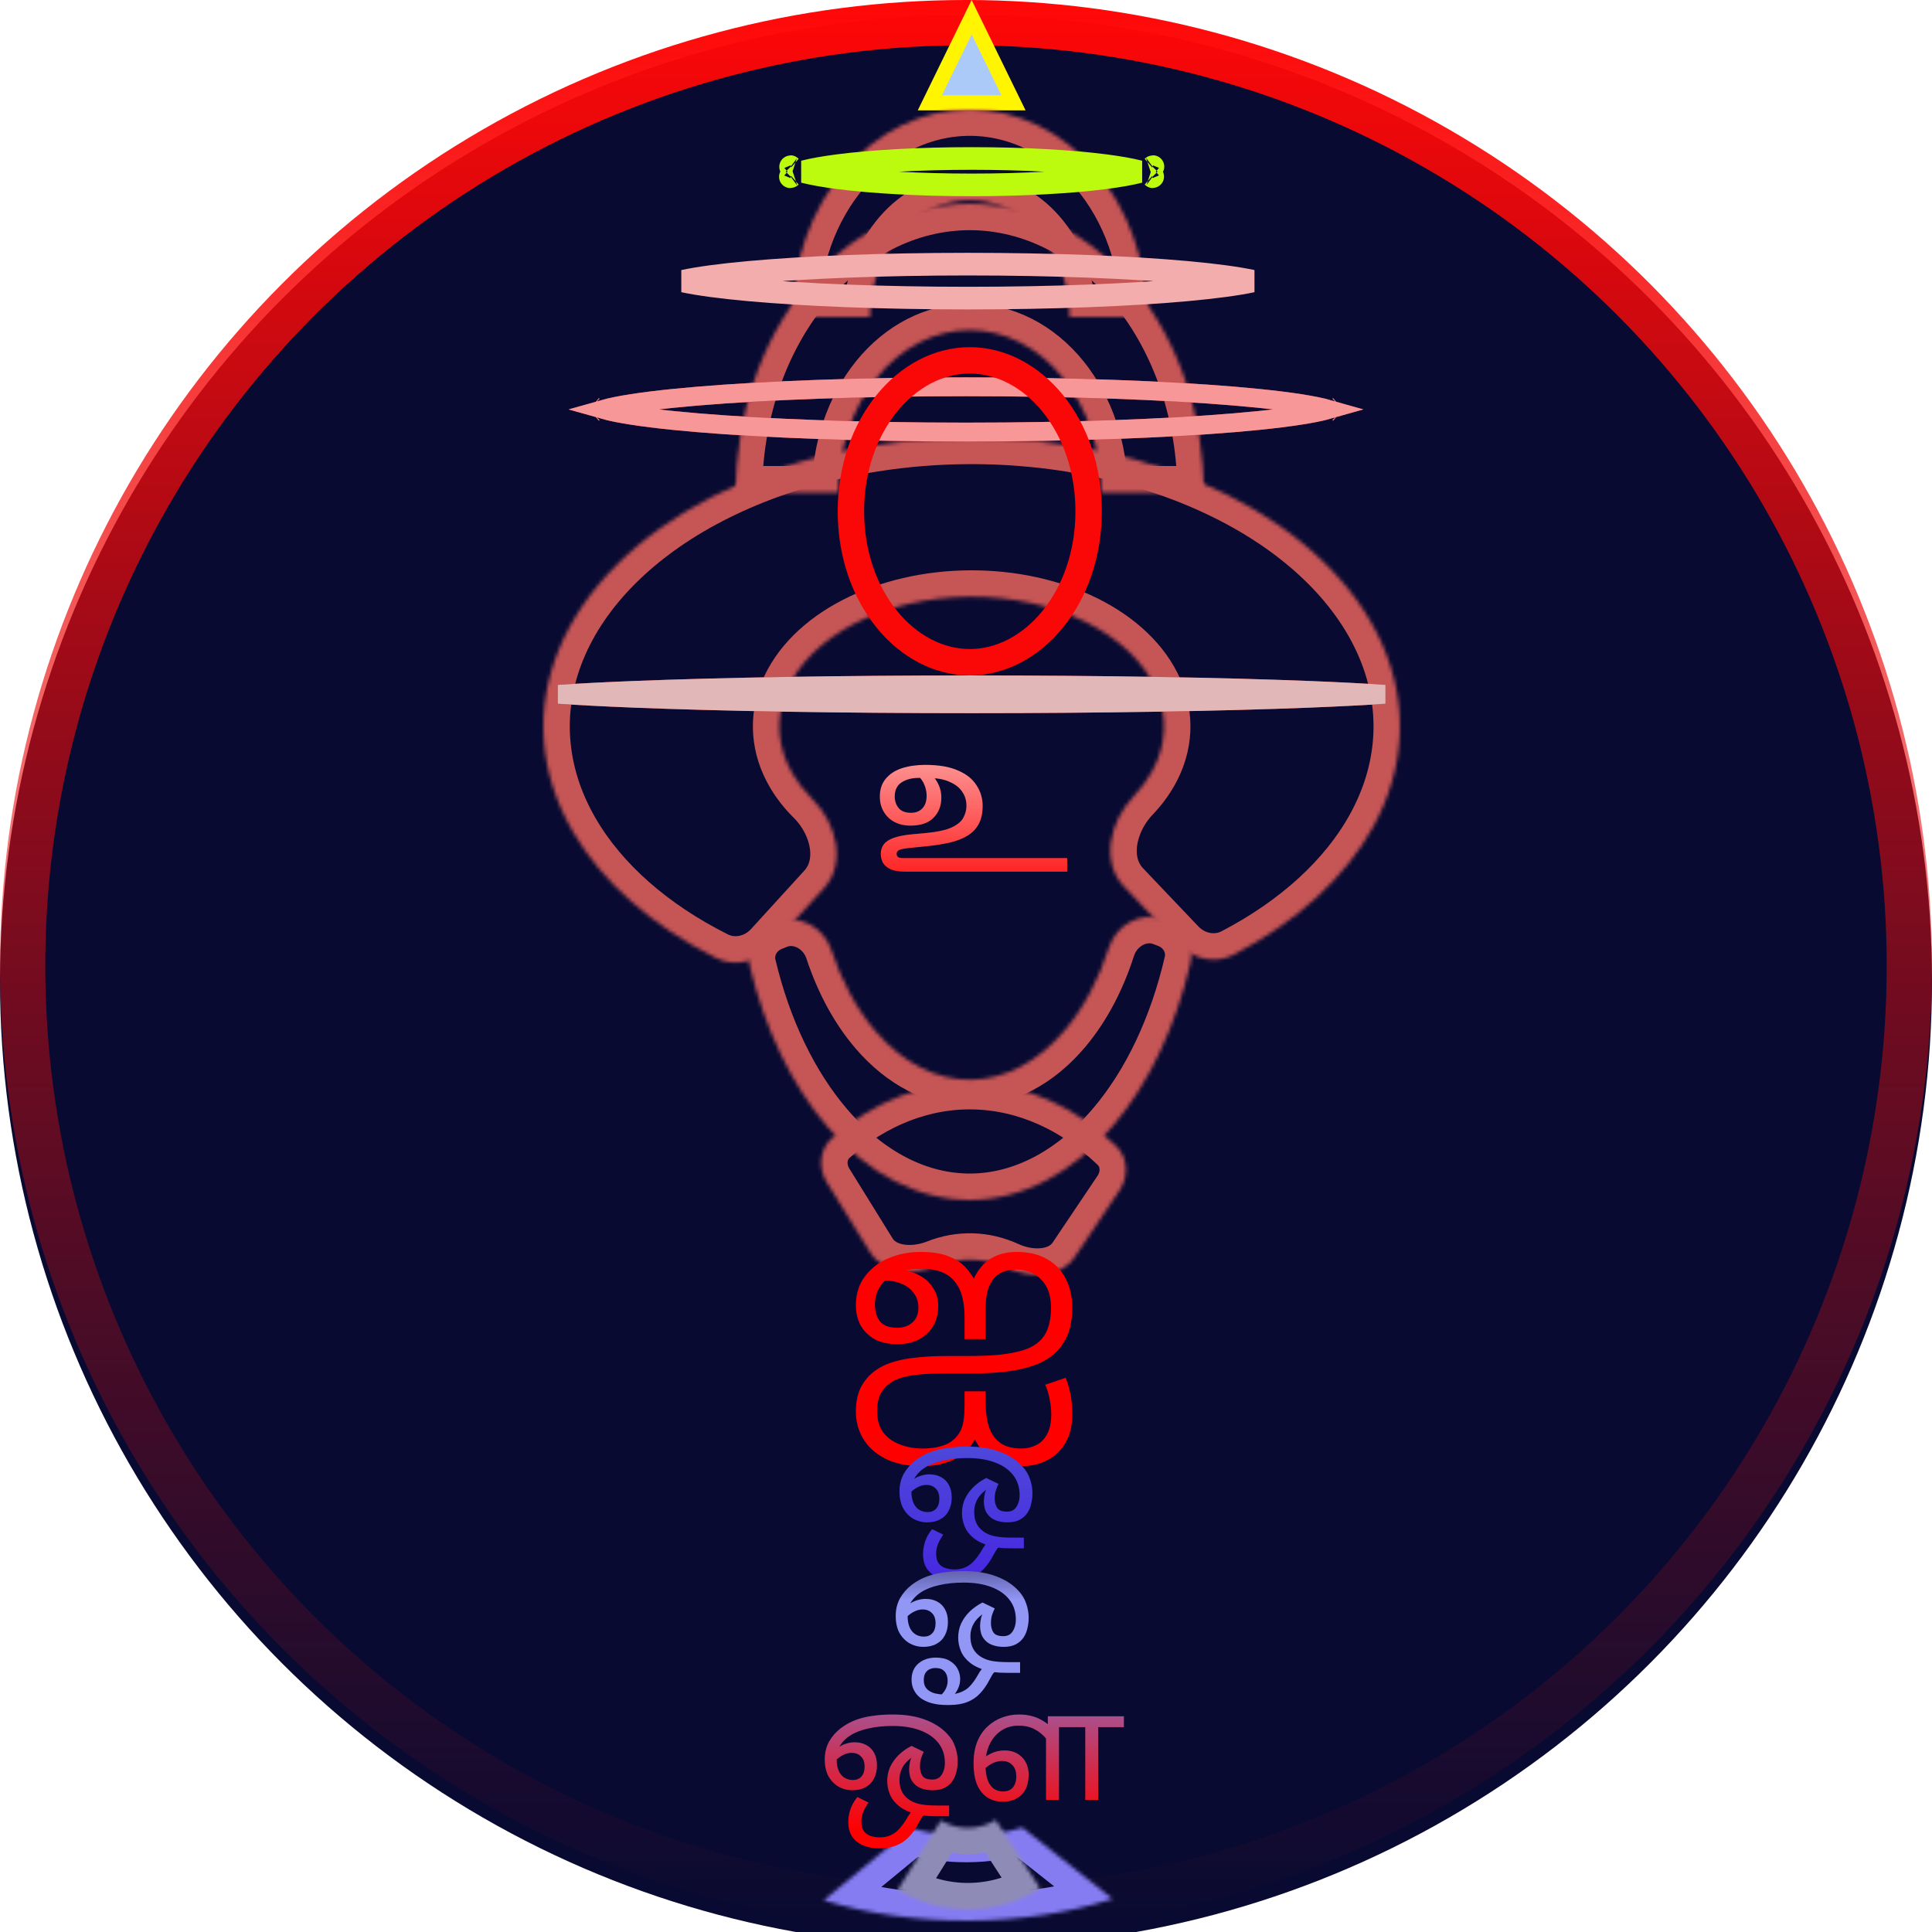 <svg width="512" height="512" viewBox="0 0 512 512" fill="none" xmlns="http://www.w3.org/2000/svg">
<g id="Group 2">
<g id="Ellipse 1">
<g filter="url(#filter0_i_3_81)">
<circle cx="256" cy="256" r="256" fill="#080A31"/>
</g>
<circle cx="256" cy="256" r="250" stroke="url(#paint0_linear_3_81)" stroke-width="12"/>
</g>
<path id="Polygon 2" d="M246.414 27.25L257.5 4.556L268.586 27.25H246.414Z" fill="#ACCAF8" stroke="#FFF500" stroke-width="4"/>
<g id="Ellipse 2">
<mask id="path-4-inside-1_3_81" fill="white">
<path d="M210 84C210 76.777 211.216 69.625 213.578 62.952C215.94 56.279 219.402 50.216 223.766 45.109C228.13 40.002 233.312 35.951 239.014 33.187C244.716 30.423 250.828 29 257 29C263.172 29 269.284 30.423 274.986 33.187C280.688 35.951 285.87 40.002 290.234 45.109C294.598 50.216 298.06 56.279 300.422 62.952C302.784 69.625 304 76.777 304 84H283.433C283.433 79.938 282.749 75.916 281.421 72.163C280.092 68.41 278.145 65 275.691 62.128C273.236 59.256 270.322 56.977 267.115 55.423C263.908 53.868 260.471 53.068 257 53.068C253.529 53.068 250.092 53.868 246.885 55.423C243.678 56.977 240.764 59.256 238.309 62.128C235.855 65 233.908 68.41 232.579 72.163C231.251 75.916 230.567 79.938 230.567 84L210 84Z"/>
</mask>
<path d="M210 84C210 76.777 211.216 69.625 213.578 62.952C215.94 56.279 219.402 50.216 223.766 45.109C228.13 40.002 233.312 35.951 239.014 33.187C244.716 30.423 250.828 29 257 29C263.172 29 269.284 30.423 274.986 33.187C280.688 35.951 285.87 40.002 290.234 45.109C294.598 50.216 298.06 56.279 300.422 62.952C302.784 69.625 304 76.777 304 84H283.433C283.433 79.938 282.749 75.916 281.421 72.163C280.092 68.41 278.145 65 275.691 62.128C273.236 59.256 270.322 56.977 267.115 55.423C263.908 53.868 260.471 53.068 257 53.068C253.529 53.068 250.092 53.868 246.885 55.423C243.678 56.977 240.764 59.256 238.309 62.128C235.855 65 233.908 68.41 232.579 72.163C231.251 75.916 230.567 79.938 230.567 84L210 84Z" stroke="#C65555" stroke-width="14" mask="url(#path-4-inside-1_3_81)"/>
</g>
<g id="Ellipse 4">
<mask id="path-5-inside-2_3_81" fill="white">
<path d="M195 130.5C195 120.454 196.604 110.506 199.719 101.225C202.835 91.943 207.402 83.51 213.159 76.406C218.917 69.303 225.751 63.668 233.274 59.823C240.796 55.979 248.858 54 257 54C265.142 54 273.204 55.979 280.726 59.823C288.249 63.668 295.083 69.303 300.841 76.406C306.598 83.51 311.165 91.943 314.281 101.225C317.396 110.506 319 120.454 319 130.5H291.869C291.869 124.85 290.967 119.256 289.214 114.036C287.462 108.816 284.894 104.073 281.656 100.078C278.418 96.083 274.574 92.914 270.344 90.752C266.113 88.59 261.579 87.477 257 87.477C252.421 87.477 247.887 88.59 243.656 90.752C239.426 92.914 235.582 96.083 232.344 100.078C229.106 104.073 226.538 108.816 224.786 114.036C223.033 119.256 222.131 124.85 222.131 130.5L195 130.5Z"/>
</mask>
<path d="M195 130.5C195 120.454 196.604 110.506 199.719 101.225C202.835 91.943 207.402 83.51 213.159 76.406C218.917 69.303 225.751 63.668 233.274 59.823C240.796 55.979 248.858 54 257 54C265.142 54 273.204 55.979 280.726 59.823C288.249 63.668 295.083 69.303 300.841 76.406C306.598 83.51 311.165 91.943 314.281 101.225C317.396 110.506 319 120.454 319 130.5H291.869C291.869 124.85 290.967 119.256 289.214 114.036C287.462 108.816 284.894 104.073 281.656 100.078C278.418 96.083 274.574 92.914 270.344 90.752C266.113 88.59 261.579 87.477 257 87.477C252.421 87.477 247.887 88.59 243.656 90.752C239.426 92.914 235.582 96.083 232.344 100.078C229.106 104.073 226.538 108.816 224.786 114.036C223.033 119.256 222.131 124.85 222.131 130.5L195 130.5Z" stroke="#C65555" stroke-width="14" mask="url(#path-5-inside-2_3_81)"/>
</g>
<g id="Ellipse 7">
<mask id="path-6-inside-3_3_81" fill="white">
<path d="M204.2 250.924C200.509 254.97 194.643 256.33 189.748 253.875C172.789 245.371 159.633 233.812 151.857 220.468C142.854 205.019 141.55 188.016 148.141 172.024C154.732 156.033 168.861 141.919 188.395 131.814C207.93 121.708 231.811 116.159 256.435 116.003C281.059 115.848 305.09 121.094 324.902 130.95C344.715 140.807 359.234 154.739 366.269 170.645C373.305 186.55 372.474 203.567 363.903 219.126C356.499 232.567 343.667 244.291 326.946 253.009C322.115 255.528 316.26 254.279 312.505 250.331L297.856 234.93C291.624 228.378 294.129 217.633 300.372 211.093C302.352 209.02 304.005 206.798 305.293 204.46C309.143 197.471 309.516 189.828 306.356 182.683C303.196 175.539 296.674 169.281 287.775 164.854C278.876 160.426 268.082 158.07 257.022 158.14C245.961 158.21 235.235 160.703 226.46 165.242C217.686 169.781 211.34 176.12 208.379 183.303C205.419 190.486 206.005 198.123 210.048 205.062C211.439 207.449 213.213 209.708 215.325 211.804C221.72 218.151 224.388 228.795 218.316 235.451L204.2 250.924Z"/>
</mask>
<path d="M204.2 250.924C200.509 254.97 194.643 256.33 189.748 253.875C172.789 245.371 159.633 233.812 151.857 220.468C142.854 205.019 141.55 188.016 148.141 172.024C154.732 156.033 168.861 141.919 188.395 131.814C207.93 121.708 231.811 116.159 256.435 116.003C281.059 115.848 305.09 121.094 324.902 130.95C344.715 140.807 359.234 154.739 366.269 170.645C373.305 186.55 372.474 203.567 363.903 219.126C356.499 232.567 343.667 244.291 326.946 253.009C322.115 255.528 316.26 254.279 312.505 250.331L297.856 234.93C291.624 228.378 294.129 217.633 300.372 211.093C302.352 209.02 304.005 206.798 305.293 204.46C309.143 197.471 309.516 189.828 306.356 182.683C303.196 175.539 296.674 169.281 287.775 164.854C278.876 160.426 268.082 158.07 257.022 158.14C245.961 158.21 235.235 160.703 226.46 165.242C217.686 169.781 211.34 176.12 208.379 183.303C205.419 190.486 206.005 198.123 210.048 205.062C211.439 207.449 213.213 209.708 215.325 211.804C221.72 218.151 224.388 228.795 218.316 235.451L204.2 250.924Z" stroke="#C65555" stroke-width="14" mask="url(#path-6-inside-3_3_81)"/>
</g>
<g id="Ellipse 9">
<mask id="path-7-inside-4_3_81" fill="white">
<path d="M219.107 313.325C216.746 309.513 217.161 304.533 220.529 301.573C231.676 291.774 244.858 286.656 258.336 287.018C271.849 287.381 284.896 293.231 295.751 303.67C298.974 306.769 299.195 311.743 296.7 315.454L284.798 333.156C281.095 338.664 273.084 338.846 267.054 336.073C264.041 334.687 260.86 333.922 257.621 333.835C254.414 333.749 251.243 334.33 248.216 335.53C242.059 337.969 234.073 337.486 230.585 331.856L219.107 313.325Z"/>
</mask>
<path d="M219.107 313.325C216.746 309.513 217.161 304.533 220.529 301.573C231.676 291.774 244.858 286.656 258.336 287.018C271.849 287.381 284.896 293.231 295.751 303.67C298.974 306.769 299.195 311.743 296.7 315.454L284.798 333.156C281.095 338.664 273.084 338.846 267.054 336.073C264.041 334.687 260.86 333.922 257.621 333.835C254.414 333.749 251.243 334.33 248.216 335.53C242.059 337.969 234.073 337.486 230.585 331.856L219.107 313.325Z" stroke="#C65555" stroke-width="14" mask="url(#path-7-inside-4_3_81)"/>
</g>
<g id="Ellipse 13">
<mask id="path-8-inside-5_3_81" fill="white">
<path d="M204.579 244.968C200.191 246.723 197.589 251.323 198.684 255.92C202.701 272.789 209.833 287.624 219.282 298.604C230.188 311.278 243.561 318.1 257.302 317.999C271.043 317.897 284.372 310.878 295.196 298.043C304.566 286.933 311.598 272.01 315.508 255.101C316.579 250.47 313.914 245.867 309.477 244.162L308.159 243.656C302.254 241.387 295.793 245.135 293.862 251.159C291.151 259.617 287.192 267.084 282.249 272.945C275.094 281.429 266.283 286.07 257.2 286.137C248.117 286.204 239.276 281.694 232.067 273.316C227.107 267.552 223.113 260.182 220.349 251.808C218.357 245.774 211.82 242.071 205.92 244.431L204.579 244.968Z"/>
</mask>
<path d="M204.579 244.968C200.191 246.723 197.589 251.323 198.684 255.92C202.701 272.789 209.833 287.624 219.282 298.604C230.188 311.278 243.561 318.1 257.302 317.999C271.043 317.897 284.372 310.878 295.196 298.043C304.566 286.933 311.598 272.01 315.508 255.101C316.579 250.47 313.914 245.867 309.477 244.162L308.159 243.656C302.254 241.387 295.793 245.135 293.862 251.159C291.151 259.617 287.192 267.084 282.249 272.945C275.094 281.429 266.283 286.07 257.2 286.137C248.117 286.204 239.276 281.694 232.067 273.316C227.107 267.552 223.113 260.182 220.349 251.808C218.357 245.774 211.82 242.071 205.92 244.431L204.579 244.968Z" stroke="#C65555" stroke-width="14" mask="url(#path-8-inside-5_3_81)"/>
</g>
<g id="Ellipse 11">
<mask id="path-9-inside-6_3_81" fill="white">
<path d="M218.287 503.592C229.825 507.189 243.131 509.063 256.676 508.998C270.22 508.934 283.455 506.934 294.858 503.228L270.922 484.3C266.543 485.723 261.461 486.491 256.26 486.516C251.058 486.541 245.949 485.821 241.518 484.44L218.287 503.592Z"/>
</mask>
<path d="M218.287 503.592C229.825 507.189 243.131 509.063 256.676 508.998C270.22 508.934 283.455 506.934 294.858 503.228L270.922 484.3C266.543 485.723 261.461 486.491 256.26 486.516C251.058 486.541 245.949 485.821 241.518 484.44L218.287 503.592Z" stroke="#857CF2" stroke-width="14" mask="url(#path-9-inside-6_3_81)"/>
</g>
<g id="Ellipse 12">
<mask id="path-10-inside-7_3_81" fill="white">
<path d="M237.905 500.815C243.594 504.263 250.155 506.06 256.833 505.998C263.511 505.937 270.037 504.019 275.659 500.465L263.857 482.315C261.698 483.68 259.192 484.416 256.628 484.44C254.063 484.464 251.544 483.774 249.359 482.449L237.905 500.815Z"/>
</mask>
<path d="M237.905 500.815C243.594 504.263 250.155 506.06 256.833 505.998C263.511 505.937 270.037 504.019 275.659 500.465L263.857 482.315C261.698 483.68 259.192 484.416 256.628 484.44C254.063 484.464 251.544 483.774 249.359 482.449L237.905 500.815Z" stroke="#8F8BB7" stroke-width="14" mask="url(#path-10-inside-7_3_81)"/>
</g>
<path id="Ellipse 3" d="M314.565 72.184C321.949 72.856 327.826 73.646 331.823 74.5C327.826 75.354 321.949 76.144 314.565 76.816C299.751 78.162 279.221 79 256.5 79C233.779 79 213.249 78.162 198.435 76.816C191.051 76.144 185.174 75.354 181.177 74.5C185.174 73.646 191.051 72.856 198.435 72.184C213.249 70.838 233.779 70 256.5 70C279.221 70 299.751 70.838 314.565 72.184Z" stroke="#F4ADAD" stroke-width="6"/>
<path id="Ellipse 10" d="M305.539 44.153C305.542 44.153 305.524 44.17 305.478 44.203C305.513 44.169 305.537 44.153 305.539 44.153ZM292.826 43.879C296.605 44.366 299.679 44.919 301.94 45.5C299.679 46.081 296.605 46.634 292.826 47.121C283.85 48.276 271.359 49 257.5 49C243.641 49 231.15 48.276 222.174 47.121C218.395 46.634 215.321 46.081 213.06 45.5C215.321 44.919 218.395 44.366 222.174 43.879C231.15 42.724 243.641 42 257.5 42C271.359 42 283.85 42.724 292.826 43.879ZM209.461 44.153C209.463 44.153 209.487 44.169 209.522 44.203C209.476 44.17 209.458 44.153 209.461 44.153ZM209.461 46.847C209.458 46.847 209.476 46.83 209.522 46.797C209.487 46.831 209.463 46.847 209.461 46.847ZM305.478 46.797C305.524 46.83 305.542 46.847 305.539 46.847C305.537 46.847 305.513 46.831 305.478 46.797Z" stroke="#BDFB0E" stroke-width="6"/>
<g id="Ellipse 5">
<path d="M354.896 107.433C354.896 107.433 354.893 107.436 354.888 107.44C354.893 107.436 354.896 107.433 354.896 107.433ZM348.575 107.643C350.025 107.932 351.237 108.22 352.218 108.5C351.237 108.78 350.025 109.068 348.575 109.357C343.602 110.346 336.315 111.253 327.208 112.019C309.02 113.55 283.843 114.5 256 114.5C228.157 114.5 202.98 113.55 184.792 112.019C175.685 111.253 168.398 110.346 163.425 109.357C161.975 109.068 160.763 108.78 159.782 108.5C160.763 108.22 161.975 107.932 163.425 107.643C168.398 106.654 175.685 105.747 184.792 104.981C202.98 103.45 228.157 102.5 256 102.5C283.843 102.5 309.02 103.45 327.208 104.981C336.315 105.747 343.602 106.654 348.575 107.643ZM157.104 107.433C157.104 107.433 157.107 107.436 157.112 107.44C157.107 107.436 157.104 107.433 157.104 107.433ZM157.104 109.567C157.104 109.567 157.107 109.564 157.112 109.56C157.107 109.564 157.104 109.567 157.104 109.567ZM354.888 109.56C354.893 109.564 354.896 109.567 354.896 109.567C354.896 109.567 354.893 109.564 354.888 109.56Z" stroke="#CC2E2E" stroke-width="5"/>
<path d="M354.896 107.433C354.896 107.433 354.893 107.436 354.888 107.44C354.893 107.436 354.896 107.433 354.896 107.433ZM348.575 107.643C350.025 107.932 351.237 108.22 352.218 108.5C351.237 108.78 350.025 109.068 348.575 109.357C343.602 110.346 336.315 111.253 327.208 112.019C309.02 113.55 283.843 114.5 256 114.5C228.157 114.5 202.98 113.55 184.792 112.019C175.685 111.253 168.398 110.346 163.425 109.357C161.975 109.068 160.763 108.78 159.782 108.5C160.763 108.22 161.975 107.932 163.425 107.643C168.398 106.654 175.685 105.747 184.792 104.981C202.98 103.45 228.157 102.5 256 102.5C283.843 102.5 309.02 103.45 327.208 104.981C336.315 105.747 343.602 106.654 348.575 107.643ZM157.104 107.433C157.104 107.433 157.107 107.436 157.112 107.44C157.107 107.436 157.104 107.433 157.104 107.433ZM157.104 109.567C157.104 109.567 157.107 109.564 157.112 109.56C157.107 109.564 157.104 109.567 157.104 109.567ZM354.888 109.56C354.893 109.564 354.896 109.567 354.896 109.567C354.896 109.567 354.893 109.564 354.888 109.56Z" stroke="#F79797" stroke-width="5"/>
</g>
<g id="Ellipse 8">
<path d="M148.009 184C153.542 183.621 160.326 183.272 168.15 182.963C190.999 182.059 222.59 181.5 257.5 181.5C292.41 181.5 324.001 182.059 346.85 182.963C354.674 183.272 361.458 183.621 366.991 184C361.458 184.379 354.674 184.728 346.85 185.037C324.001 185.941 292.41 186.5 257.5 186.5C222.59 186.5 190.999 185.941 168.15 185.037C160.326 184.728 153.542 184.379 148.009 184Z" stroke="#CC2E2E" stroke-width="5"/>
<path d="M148.009 184C153.542 183.621 160.326 183.272 168.15 182.963C190.999 182.059 222.59 181.5 257.5 181.5C292.41 181.5 324.001 182.059 346.85 182.963C354.674 183.272 361.458 183.621 366.991 184C361.458 184.379 354.674 184.728 346.85 185.037C324.001 185.941 292.41 186.5 257.5 186.5C222.59 186.5 190.999 185.941 168.15 185.037C160.326 184.728 153.542 184.379 148.009 184Z" stroke="#E1B7B7" stroke-width="5"/>
</g>
<path id="Ellipse 6" d="M288.5 135.5C288.5 158.34 273.725 175.5 257 175.5C240.275 175.5 225.5 158.34 225.5 135.5C225.5 112.66 240.275 95.5 257 95.5C273.725 95.5 288.5 112.66 288.5 135.5Z" stroke="#FA0707" stroke-width="7"/>
<g id="Group 1">
<path id="&#224;&#174;&#144;" d="M244.416 388.544C240.49 388.544 237.226 387.883 234.624 386.56C232.021 385.237 230.058 383.467 228.736 381.248C227.456 379.072 226.816 376.683 226.816 374.08C226.816 371.733 227.2 369.707 227.968 368C228.778 366.336 229.845 364.949 231.168 363.84C232.661 362.603 234.41 361.664 236.416 361.024C238.421 360.384 240.618 359.957 243.008 359.744C245.397 359.488 247.872 359.36 250.432 359.36H256.128C259.37 359.36 262.229 359.253 264.704 359.04C267.178 358.784 269.312 358.379 271.104 357.824C272.896 357.269 274.346 356.48 275.456 355.456C276.522 354.475 277.29 353.259 277.76 351.808C278.272 350.357 278.528 348.629 278.528 346.624C278.528 344.363 278.122 342.485 277.312 340.992C276.501 339.499 275.392 338.368 273.984 337.6C272.576 336.832 270.997 336.448 269.248 336.448C268.01 336.448 266.901 336.64 265.92 337.024C264.981 337.365 264.149 337.941 263.424 338.752C262.613 339.733 262.037 340.885 261.696 342.208C261.354 343.488 261.184 345.28 261.184 347.584V354.88H255.616V348.992C255.616 347.072 255.424 345.344 255.04 343.808C254.656 342.229 254.016 340.885 253.12 339.776C252.266 338.624 251.114 337.749 249.664 337.152C248.256 336.555 246.485 336.256 244.352 336.256C243.029 336.256 242.005 336.32 241.28 336.448C240.554 336.533 239.765 336.725 238.912 337.024L236.672 337.92C235.52 338.517 234.581 339.243 233.856 340.096C233.173 340.907 232.661 341.803 232.32 342.784C232.021 343.723 231.872 344.704 231.872 345.728C231.872 347.563 232.32 349.056 233.216 350.208C234.154 351.317 235.669 351.872 237.76 351.872C239.424 351.872 240.768 351.403 241.792 350.464C242.858 349.525 243.392 348.224 243.392 346.56C243.392 345.067 242.986 343.787 242.176 342.72C241.408 341.611 240.32 340.779 238.912 340.224C237.546 339.627 235.968 339.328 234.176 339.328L238.272 336.384C240.234 336.555 241.984 337.067 243.52 337.92C245.098 338.731 246.336 339.84 247.232 341.248C248.17 342.613 248.64 344.235 248.64 346.112C248.64 349.184 247.637 351.637 245.632 353.472C243.669 355.307 241.066 356.224 237.824 356.224C235.434 356.224 233.408 355.776 231.744 354.88C230.122 353.941 228.885 352.704 228.032 351.168C227.221 349.589 226.816 347.84 226.816 345.92C226.816 342.933 227.605 340.395 229.184 338.304C230.762 336.171 232.853 334.549 235.456 333.44C238.101 332.331 240.938 331.776 243.968 331.776C247.082 331.776 249.6 332.181 251.52 332.992C253.482 333.803 254.997 334.827 256.064 336.064C257.173 337.301 258.005 338.581 258.56 339.904L257.408 340.48C258.048 338.645 258.901 337.088 259.968 335.808C261.077 334.485 262.421 333.483 264 332.8C265.578 332.117 267.392 331.776 269.44 331.776C272.64 331.776 275.328 332.416 277.504 333.696C279.68 334.933 281.322 336.661 282.432 338.88C283.584 341.099 284.16 343.659 284.16 346.56C284.16 349.419 283.733 351.851 282.88 353.856C282.026 355.861 280.832 357.525 279.296 358.848C277.674 360.256 275.712 361.323 273.408 362.048C271.146 362.773 268.65 363.285 265.92 363.584C263.232 363.84 260.416 363.968 257.472 363.968H251.456C248.64 363.968 246.144 364.053 243.968 364.224C241.834 364.395 240 364.736 238.464 365.248C236.97 365.76 235.733 366.507 234.752 367.488C233.941 368.299 233.344 369.237 232.96 370.304C232.618 371.371 232.448 372.587 232.448 373.952C232.448 376.256 232.981 378.133 234.048 379.584C235.157 381.035 236.629 382.101 238.464 382.784C240.298 383.509 242.325 383.872 244.544 383.872C246.336 383.872 247.893 383.68 249.216 383.296C250.581 382.955 251.733 382.379 252.672 381.568C253.781 380.587 254.549 379.435 254.976 378.112C255.402 376.789 255.616 374.976 255.616 372.672V368.704H261.184V371.008C261.184 372.715 261.29 374.272 261.504 375.68C261.717 377.088 262.08 378.325 262.592 379.392C263.317 380.843 264.32 381.952 265.6 382.72C266.922 383.488 268.629 383.872 270.72 383.872C272.085 383.872 273.365 383.573 274.56 382.976C275.754 382.421 276.714 381.483 277.44 380.16C278.208 378.837 278.592 377.024 278.592 374.72C278.592 373.525 278.442 372.181 278.144 370.688C277.845 369.195 277.461 367.957 276.992 366.976L282.432 365.12C282.986 366.571 283.413 368.043 283.712 369.536C284.01 371.029 284.16 372.821 284.16 374.912C284.16 377.856 283.562 380.331 282.368 382.336C281.216 384.384 279.616 385.92 277.568 386.944C275.562 388.011 273.301 388.544 270.784 388.544C268.01 388.544 265.749 388.117 264 387.264C262.293 386.411 260.949 385.344 259.968 384.064C259.029 382.784 258.325 381.504 257.856 380.224L259.008 379.968C258.325 381.803 257.301 383.36 255.936 384.64C254.57 385.92 252.906 386.88 250.944 387.52C249.024 388.203 246.848 388.544 244.416 388.544Z" fill="#FF0000"/>
<path id="&#224;&#174;&#146;" d="M266.933 403.44C265.813 403.44 264.773 403.253 263.813 402.88C262.88 402.507 262.133 401.907 261.573 401.08C261.013 400.253 260.733 399.187 260.733 397.88C260.733 397.267 260.813 396.587 260.973 395.84C261.16 395.093 261.466 394.493 261.893 394.04L262.373 394.2C260.96 394.973 259.906 395.907 259.213 397C258.52 398.093 258.173 399.307 258.173 400.64C258.173 401.6 258.306 402.453 258.573 403.2C258.84 403.92 259.226 404.547 259.733 405.08C260.266 405.64 260.893 406.093 261.613 406.44C262.36 406.813 263.253 407.08 264.293 407.24C265.36 407.4 266.64 407.48 268.133 407.48H271.333V410.32H267.893C266.506 410.32 265.413 410.267 264.613 410.16C263.813 410.053 263.12 409.92 262.533 409.76C260.64 409.227 259.133 408.507 258.013 407.6C256.92 406.72 256.133 405.707 255.653 404.56C255.173 403.413 254.933 402.213 254.933 400.96C254.933 399.653 255.186 398.427 255.693 397.28C256.226 396.133 256.973 395.08 257.933 394.12C258.92 393.16 260.066 392.347 261.373 391.68L264.613 393.24C264.293 393.907 264.04 394.547 263.853 395.16C263.693 395.747 263.613 396.413 263.613 397.16C263.613 398.093 263.826 398.907 264.253 399.6C264.706 400.267 265.586 400.6 266.893 400.6C267.64 400.6 268.253 400.413 268.733 400.04C269.213 399.64 269.573 399.107 269.813 398.44C270.08 397.773 270.213 397.027 270.213 396.2C270.213 394.147 269.64 392.387 268.493 390.92C267.346 389.453 265.733 388.333 263.653 387.56C261.6 386.787 259.186 386.4 256.413 386.4C253.96 386.4 251.773 386.627 249.853 387.08C247.933 387.507 246.32 388.147 245.013 389C243.733 389.853 242.773 390.893 242.133 392.12L241.693 393.8C241.666 394.067 241.626 394.32 241.573 394.56C241.546 394.8 241.533 395.04 241.533 395.28C241.533 396.48 241.72 397.493 242.093 398.32C242.466 399.12 242.973 399.72 243.613 400.12C244.28 400.52 245.026 400.72 245.853 400.72C246.786 400.72 247.533 400.413 248.093 399.8C248.653 399.187 248.933 398.307 248.933 397.16C248.933 395.987 248.613 395.093 247.973 394.48C247.36 393.84 246.533 393.52 245.493 393.52C244.746 393.52 244.013 393.707 243.293 394.08C242.573 394.427 241.906 394.907 241.293 395.52L242.013 392.08C242.626 391.627 243.306 391.293 244.053 391.08C244.826 390.84 245.573 390.72 246.293 390.72C247.466 390.72 248.493 390.96 249.373 391.44C250.28 391.92 250.973 392.613 251.453 393.52C251.96 394.427 252.213 395.533 252.213 396.84C252.213 398.2 251.946 399.373 251.413 400.36C250.906 401.347 250.16 402.107 249.173 402.64C248.213 403.173 247.04 403.44 245.653 403.44C244.4 403.44 243.213 403.133 242.093 402.52C240.973 401.88 240.066 400.96 239.373 399.76C238.706 398.533 238.373 397.027 238.373 395.24C238.373 393.48 238.76 391.907 239.533 390.52C240.333 389.133 241.36 387.96 242.613 387C243.813 386.093 245.106 385.373 246.493 384.84C247.906 384.307 249.426 383.933 251.053 383.72C252.706 383.48 254.48 383.36 256.373 383.36C259.76 383.36 262.653 383.827 265.053 384.76C267.48 385.667 269.44 386.947 270.933 388.6C271.866 389.587 272.546 390.72 272.973 392C273.4 393.253 273.613 394.507 273.613 395.76C273.613 396.64 273.506 397.533 273.293 398.44C273.106 399.347 272.76 400.187 272.253 400.96C271.746 401.707 271.066 402.307 270.213 402.76C269.36 403.213 268.266 403.44 266.933 403.44ZM252.653 418.84C251.213 418.84 249.88 418.587 248.653 418.08C247.426 417.6 246.44 416.84 245.693 415.8C244.973 414.76 244.613 413.427 244.613 411.8C244.613 410.733 244.8 409.627 245.173 408.48C245.573 407.333 246.186 406.253 247.013 405.24L249.973 406.68C249.306 407.667 248.826 408.547 248.533 409.32C248.24 410.093 248.093 410.907 248.093 411.76C248.093 412.853 248.32 413.707 248.773 414.32C249.253 414.933 249.853 415.347 250.573 415.56C251.32 415.8 252.106 415.92 252.933 415.92C254.133 415.92 255.146 415.707 255.973 415.28C256.826 414.88 257.573 414.307 258.213 413.56C258.853 412.84 259.453 412.027 260.013 411.12C260.253 410.667 260.56 410.173 260.933 409.64C261.306 409.133 261.586 408.773 261.773 408.56L264.813 409.8C264.546 410.067 264.266 410.427 263.973 410.88C263.68 411.36 263.44 411.773 263.253 412.12C262.533 413.533 261.693 414.747 260.733 415.76C259.8 416.773 258.68 417.533 257.373 418.04C256.066 418.573 254.493 418.84 252.653 418.84Z" fill="url(#paint1_linear_3_81)"/>
<path id="&#224;&#174;&#147;" d="M265.933 436.44C264.813 436.44 263.773 436.253 262.813 435.88C261.88 435.507 261.133 434.907 260.573 434.08C260.013 433.253 259.733 432.187 259.733 430.88C259.733 430.267 259.813 429.587 259.973 428.84C260.16 428.093 260.466 427.493 260.893 427.04L261.373 427.2C259.96 427.973 258.906 428.907 258.213 430C257.52 431.093 257.173 432.307 257.173 433.64C257.173 434.6 257.306 435.453 257.573 436.2C257.84 436.92 258.226 437.547 258.733 438.08C259.266 438.64 259.893 439.093 260.613 439.44C261.36 439.813 262.253 440.08 263.293 440.24C264.36 440.4 265.64 440.48 267.133 440.48H270.333V443.32H266.893C265.506 443.32 264.413 443.267 263.613 443.16C262.813 443.053 262.12 442.92 261.533 442.76C259.64 442.227 258.133 441.507 257.013 440.6C255.92 439.72 255.133 438.707 254.653 437.56C254.173 436.413 253.933 435.213 253.933 433.96C253.933 432.653 254.186 431.427 254.693 430.28C255.226 429.133 255.973 428.08 256.933 427.12C257.92 426.16 259.066 425.347 260.373 424.68L263.613 426.24C263.293 426.907 263.04 427.547 262.853 428.16C262.693 428.747 262.613 429.413 262.613 430.16C262.613 431.093 262.826 431.907 263.253 432.6C263.706 433.267 264.586 433.6 265.893 433.6C266.64 433.6 267.253 433.413 267.733 433.04C268.213 432.64 268.573 432.107 268.813 431.44C269.08 430.773 269.213 430.027 269.213 429.2C269.213 427.147 268.64 425.387 267.493 423.92C266.346 422.453 264.733 421.333 262.653 420.56C260.6 419.787 258.186 419.4 255.413 419.4C252.96 419.4 250.773 419.627 248.853 420.08C246.933 420.507 245.32 421.147 244.013 422C242.733 422.853 241.773 423.893 241.133 425.12L240.693 426.8C240.666 427.067 240.626 427.32 240.573 427.56C240.546 427.8 240.533 428.04 240.533 428.28C240.533 429.48 240.72 430.493 241.093 431.32C241.466 432.12 241.973 432.72 242.613 433.12C243.28 433.52 244.026 433.72 244.853 433.72C245.786 433.72 246.533 433.413 247.093 432.8C247.653 432.187 247.933 431.307 247.933 430.16C247.933 428.987 247.613 428.093 246.973 427.48C246.36 426.84 245.533 426.52 244.493 426.52C243.746 426.52 243.013 426.707 242.293 427.08C241.573 427.427 240.906 427.907 240.293 428.52L241.013 425.08C241.626 424.627 242.306 424.293 243.053 424.08C243.826 423.84 244.573 423.72 245.293 423.72C246.466 423.72 247.493 423.96 248.373 424.44C249.28 424.92 249.973 425.613 250.453 426.52C250.96 427.427 251.213 428.533 251.213 429.84C251.213 431.2 250.946 432.373 250.413 433.36C249.906 434.347 249.16 435.107 248.173 435.64C247.213 436.173 246.04 436.44 244.653 436.44C243.4 436.44 242.213 436.133 241.093 435.52C239.973 434.88 239.066 433.96 238.373 432.76C237.706 431.533 237.373 430.027 237.373 428.24C237.373 426.48 237.76 424.907 238.533 423.52C239.333 422.133 240.36 420.96 241.613 420C242.813 419.093 244.106 418.373 245.493 417.84C246.906 417.307 248.426 416.933 250.053 416.72C251.706 416.48 253.48 416.36 255.373 416.36C258.76 416.36 261.653 416.827 264.053 417.76C266.48 418.667 268.44 419.947 269.933 421.6C270.866 422.587 271.546 423.72 271.973 425C272.4 426.253 272.613 427.507 272.613 428.76C272.613 429.64 272.506 430.533 272.293 431.44C272.106 432.347 271.76 433.187 271.253 433.96C270.746 434.707 270.066 435.307 269.213 435.76C268.36 436.213 267.266 436.44 265.933 436.44ZM247.973 439.28C249.493 439.28 250.72 439.56 251.653 440.12C252.613 440.68 253.32 441.387 253.773 442.24C254.226 443.12 254.453 444.013 254.453 444.92C254.453 445.773 254.306 446.533 254.013 447.2C253.746 447.893 253.36 448.533 252.853 449.12L249.333 449.28C249.946 448.693 250.4 448.08 250.693 447.44C250.986 446.8 251.133 446.133 251.133 445.44C251.133 444.827 251.026 444.253 250.813 443.72C250.6 443.213 250.253 442.8 249.773 442.48C249.32 442.187 248.68 442.04 247.853 442.04C247.4 442.04 246.933 442.133 246.453 442.32C246 442.507 245.613 442.827 245.293 443.28C244.973 443.76 244.813 444.4 244.813 445.2C244.813 445.973 244.96 446.6 245.253 447.08C245.573 447.587 245.986 447.973 246.493 448.24C247 448.533 247.546 448.733 248.133 448.84C248.746 448.973 249.333 449.04 249.893 449.04L252.653 448.96C253.693 448.8 254.586 448.52 255.333 448.12C256.08 447.747 256.733 447.227 257.293 446.56C257.88 445.893 258.453 445.08 259.013 444.12C259.28 443.667 259.506 443.28 259.693 442.96C259.906 442.667 260.106 442.413 260.293 442.2L263.533 443.12C263.266 443.387 263.04 443.693 262.853 444.04C262.666 444.387 262.466 444.747 262.253 445.12C261.533 446.533 260.693 447.747 259.733 448.76C258.8 449.773 257.68 450.533 256.373 451.04C255.066 451.573 253.493 451.84 251.653 451.84H250.813C249.4 451.84 248.093 451.68 246.893 451.36C245.693 451.04 244.666 450.547 243.813 449.88C243.12 449.32 242.573 448.64 242.173 447.84C241.773 447.067 241.573 446.147 241.573 445.08C241.573 443.907 241.84 442.88 242.373 442C242.933 441.147 243.693 440.48 244.653 440C245.64 439.52 246.746 439.28 247.973 439.28Z" fill="url(#paint2_linear_3_81)"/>
<path id="&#224;&#174;&#148;" d="M247.124 474.44C246.004 474.44 244.964 474.253 244.004 473.88C243.071 473.507 242.324 472.907 241.764 472.08C241.204 471.253 240.924 470.187 240.924 468.88C240.924 468.267 241.004 467.587 241.164 466.84C241.351 466.093 241.658 465.493 242.084 465.04L242.564 465.2C241.151 465.973 240.098 466.907 239.404 468C238.711 469.093 238.364 470.307 238.364 471.64C238.364 472.6 238.498 473.453 238.764 474.2C239.031 474.92 239.418 475.547 239.924 476.08C240.458 476.64 241.084 477.093 241.804 477.44C242.551 477.813 243.444 478.08 244.484 478.24C245.551 478.4 246.831 478.48 248.324 478.48H251.524V481.32H248.084C246.698 481.32 245.604 481.267 244.804 481.16C244.004 481.053 243.311 480.92 242.724 480.76C240.831 480.227 239.324 479.507 238.204 478.6C237.111 477.72 236.324 476.707 235.844 475.56C235.364 474.413 235.124 473.213 235.124 471.96C235.124 470.653 235.378 469.427 235.884 468.28C236.418 467.133 237.164 466.08 238.124 465.12C239.111 464.16 240.258 463.347 241.564 462.68L244.804 464.24C244.484 464.907 244.231 465.547 244.044 466.16C243.884 466.747 243.804 467.413 243.804 468.16C243.804 469.093 244.018 469.907 244.444 470.6C244.898 471.267 245.778 471.6 247.084 471.6C247.831 471.6 248.444 471.413 248.924 471.04C249.404 470.64 249.764 470.107 250.004 469.44C250.271 468.773 250.404 468.027 250.404 467.2C250.404 465.147 249.831 463.387 248.684 461.92C247.538 460.453 245.924 459.333 243.844 458.56C241.791 457.787 239.378 457.4 236.604 457.4C234.151 457.4 231.964 457.627 230.044 458.08C228.124 458.507 226.511 459.147 225.204 460C223.924 460.853 222.964 461.893 222.324 463.12L221.884 464.8C221.858 465.067 221.818 465.32 221.764 465.56C221.738 465.8 221.724 466.04 221.724 466.28C221.724 467.48 221.911 468.493 222.284 469.32C222.658 470.12 223.164 470.72 223.804 471.12C224.471 471.52 225.218 471.72 226.044 471.72C226.978 471.72 227.724 471.413 228.284 470.8C228.844 470.187 229.124 469.307 229.124 468.16C229.124 466.987 228.804 466.093 228.164 465.48C227.551 464.84 226.724 464.52 225.684 464.52C224.938 464.52 224.204 464.707 223.484 465.08C222.764 465.427 222.098 465.907 221.484 466.52L222.204 463.08C222.818 462.627 223.498 462.293 224.244 462.08C225.018 461.84 225.764 461.72 226.484 461.72C227.658 461.72 228.684 461.96 229.564 462.44C230.471 462.92 231.164 463.613 231.644 464.52C232.151 465.427 232.404 466.533 232.404 467.84C232.404 469.2 232.138 470.373 231.604 471.36C231.098 472.347 230.351 473.107 229.364 473.64C228.404 474.173 227.231 474.44 225.844 474.44C224.591 474.44 223.404 474.133 222.284 473.52C221.164 472.88 220.258 471.96 219.564 470.76C218.898 469.533 218.564 468.027 218.564 466.24C218.564 464.48 218.951 462.907 219.724 461.52C220.524 460.133 221.551 458.96 222.804 458C224.004 457.093 225.298 456.373 226.684 455.84C228.098 455.307 229.618 454.933 231.244 454.72C232.898 454.48 234.671 454.36 236.564 454.36C239.951 454.36 242.844 454.827 245.244 455.76C247.671 456.667 249.631 457.947 251.124 459.6C252.058 460.587 252.738 461.72 253.164 463C253.591 464.253 253.804 465.507 253.804 466.76C253.804 467.64 253.698 468.533 253.484 469.44C253.298 470.347 252.951 471.187 252.444 471.96C251.938 472.707 251.258 473.307 250.404 473.76C249.551 474.213 248.458 474.44 247.124 474.44ZM232.844 489.84C231.404 489.84 230.071 489.587 228.844 489.08C227.618 488.6 226.631 487.84 225.884 486.8C225.164 485.76 224.804 484.427 224.804 482.8C224.804 481.733 224.991 480.627 225.364 479.48C225.764 478.333 226.378 477.253 227.204 476.24L230.164 477.68C229.498 478.667 229.018 479.547 228.724 480.32C228.431 481.093 228.284 481.907 228.284 482.76C228.284 483.853 228.511 484.707 228.964 485.32C229.444 485.933 230.044 486.347 230.764 486.56C231.511 486.8 232.298 486.92 233.124 486.92C234.324 486.92 235.338 486.707 236.164 486.28C237.018 485.88 237.764 485.307 238.404 484.56C239.044 483.84 239.644 483.027 240.204 482.12C240.444 481.667 240.751 481.173 241.124 480.64C241.498 480.133 241.778 479.773 241.964 479.56L245.004 480.8C244.738 481.067 244.458 481.427 244.164 481.88C243.871 482.36 243.631 482.773 243.444 483.12C242.724 484.533 241.884 485.747 240.924 486.76C239.991 487.773 238.871 488.533 237.564 489.04C236.258 489.573 234.684 489.84 232.844 489.84ZM265.684 477.48C264.271 477.48 262.978 477.133 261.804 476.44C260.631 475.72 259.698 474.613 259.004 473.12C258.338 471.627 258.004 469.68 258.004 467.28C258.004 465.093 258.324 463.2 258.964 461.6C259.631 459.973 260.538 458.627 261.684 457.56C262.831 456.493 264.124 455.693 265.564 455.16C267.004 454.627 268.498 454.36 270.044 454.36C271.218 454.36 272.271 454.48 273.204 454.72C274.138 454.933 274.991 455.253 275.764 455.68C276.538 456.08 277.258 456.56 277.924 457.12L277.404 460.96C276.471 459.787 275.404 458.893 274.204 458.28C273.031 457.64 271.604 457.32 269.924 457.32C268.138 457.32 266.591 457.773 265.284 458.68C263.978 459.56 262.964 460.773 262.244 462.32C261.524 463.84 261.164 465.573 261.164 467.52C261.164 469.307 261.364 470.733 261.764 471.8C262.191 472.84 262.751 473.6 263.444 474.08C264.164 474.533 264.964 474.76 265.844 474.76C266.564 474.76 267.178 474.613 267.684 474.32C268.218 474 268.618 473.547 268.884 472.96C269.178 472.373 269.324 471.653 269.324 470.8C269.324 469.467 268.978 468.453 268.284 467.76C267.591 467.04 266.698 466.68 265.604 466.68C264.538 466.68 263.538 466.96 262.604 467.52C261.671 468.08 260.818 468.787 260.044 469.64L259.444 467.08C260.244 466.147 261.231 465.387 262.404 464.8C263.604 464.187 264.858 463.88 266.164 463.88C268.084 463.88 269.631 464.467 270.804 465.64C272.004 466.813 272.604 468.4 272.604 470.4C272.604 471.867 272.324 473.133 271.764 474.2C271.204 475.267 270.404 476.08 269.364 476.64C268.351 477.2 267.124 477.48 265.684 477.48ZM277.204 477V460.36L277.684 457.24V454.84H297.844V457.72H291.044V477H287.604V457.72H280.644V477H277.204Z" fill="url(#paint3_linear_3_81)"/>
<path id="&#224;&#174;&#137;" d="M245.215 202.7C248.782 202.7 251.682 203.2 253.915 204.2C256.149 205.167 257.782 206.483 258.815 208.15C259.882 209.783 260.415 211.583 260.415 213.55C260.415 215.483 260.065 217.1 259.365 218.4C258.665 219.667 257.665 220.7 256.365 221.5C255.065 222.267 253.515 222.867 251.715 223.3C249.915 223.7 247.932 224.017 245.765 224.25L241.765 224.65C239.932 224.817 238.782 225.017 238.315 225.25C237.849 225.483 237.615 225.817 237.615 226.25C237.615 226.65 237.749 226.95 238.015 227.15C238.315 227.317 238.782 227.4 239.415 227.4H282.815V231H239.865C238.299 231 237.032 230.8 236.065 230.4C235.132 229.967 234.449 229.4 234.015 228.7C233.615 227.967 233.415 227.167 233.415 226.3C233.415 225.3 233.682 224.45 234.215 223.75C234.749 223.05 235.615 222.483 236.815 222.05C238.015 221.617 239.615 221.3 241.615 221.1L245.465 220.75C248.499 220.45 250.765 219.95 252.265 219.25C253.799 218.517 254.815 217.65 255.315 216.65C255.849 215.65 256.115 214.617 256.115 213.55C256.115 212.15 255.749 210.917 255.015 209.85C254.315 208.783 253.265 207.933 251.865 207.3C250.499 206.633 248.815 206.267 246.815 206.2L245.415 206.15C245.049 206.15 244.665 206.15 244.265 206.15C243.899 206.15 243.632 206.15 243.465 206.15C241.665 206.15 240.149 206.55 238.915 207.35C237.715 208.15 237.115 209.383 237.115 211.05C237.115 212.283 237.465 213.317 238.165 214.15C238.865 214.983 239.949 215.4 241.415 215.4C242.682 215.4 243.682 215.017 244.415 214.25C245.182 213.45 245.565 212.333 245.565 210.9C245.565 209.933 245.382 209 245.015 208.1C244.682 207.167 244.082 206.3 243.215 205.5L246.215 204.65C246.815 205.117 247.349 205.7 247.815 206.4C248.315 207.067 248.715 207.817 249.015 208.65C249.315 209.483 249.465 210.4 249.465 211.4C249.465 213.567 248.765 215.35 247.365 216.75C245.999 218.117 243.982 218.8 241.315 218.8C239.715 218.8 238.299 218.483 237.065 217.85C235.865 217.217 234.915 216.317 234.215 215.15C233.515 213.983 233.165 212.633 233.165 211.1C233.165 209.2 233.682 207.633 234.715 206.4C235.749 205.133 237.165 204.2 238.965 203.6C240.799 203 242.882 202.7 245.215 202.7Z" fill="url(#paint4_linear_3_81)"/>
</g>
</g>
<defs>
<filter id="filter0_i_3_81" x="0" y="0" width="512" height="516" filterUnits="userSpaceOnUse" color-interpolation-filters="sRGB">
<feFlood flood-opacity="0" result="BackgroundImageFix"/>
<feBlend mode="normal" in="SourceGraphic" in2="BackgroundImageFix" result="shape"/>
<feColorMatrix in="SourceAlpha" type="matrix" values="0 0 0 0 0 0 0 0 0 0 0 0 0 0 0 0 0 0 127 0" result="hardAlpha"/>
<feOffset dy="4"/>
<feGaussianBlur stdDeviation="2"/>
<feComposite in2="hardAlpha" operator="arithmetic" k2="-1" k3="1"/>
<feColorMatrix type="matrix" values="0 0 0 0 0 0 0 0 0 0 0 0 0 0 0 0 0 0 0.25 0"/>
<feBlend mode="normal" in2="shape" result="effect1_innerShadow_3_81"/>
</filter>
<linearGradient id="paint0_linear_3_81" x1="256" y1="0" x2="256" y2="512" gradientUnits="userSpaceOnUse">
<stop stop-color="#FF0707"/>
<stop offset="1" stop-color="#C81313" stop-opacity="0"/>
</linearGradient>
<linearGradient id="paint1_linear_3_81" x1="256" y1="368" x2="256" y2="430" gradientUnits="userSpaceOnUse">
<stop stop-color="#5056D7"/>
<stop offset="1" stop-color="#451DE3"/>
</linearGradient>
<linearGradient id="paint2_linear_3_81" x1="255" y1="423.951" x2="255" y2="402.275" gradientUnits="userSpaceOnUse">
<stop stop-color="#9296F5"/>
<stop offset="1" stop-color="#080627"/>
</linearGradient>
<linearGradient id="paint3_linear_3_81" x1="257.5" y1="439" x2="257.5" y2="485" gradientUnits="userSpaceOnUse">
<stop stop-color="#8078D3"/>
<stop offset="1" stop-color="#FF0000"/>
</linearGradient>
<linearGradient id="paint4_linear_3_81" x1="257" y1="184" x2="257" y2="241" gradientUnits="userSpaceOnUse">
<stop stop-color="#FCD6D6"/>
<stop offset="1" stop-color="#FF0000"/>
</linearGradient>
</defs>
</svg>

